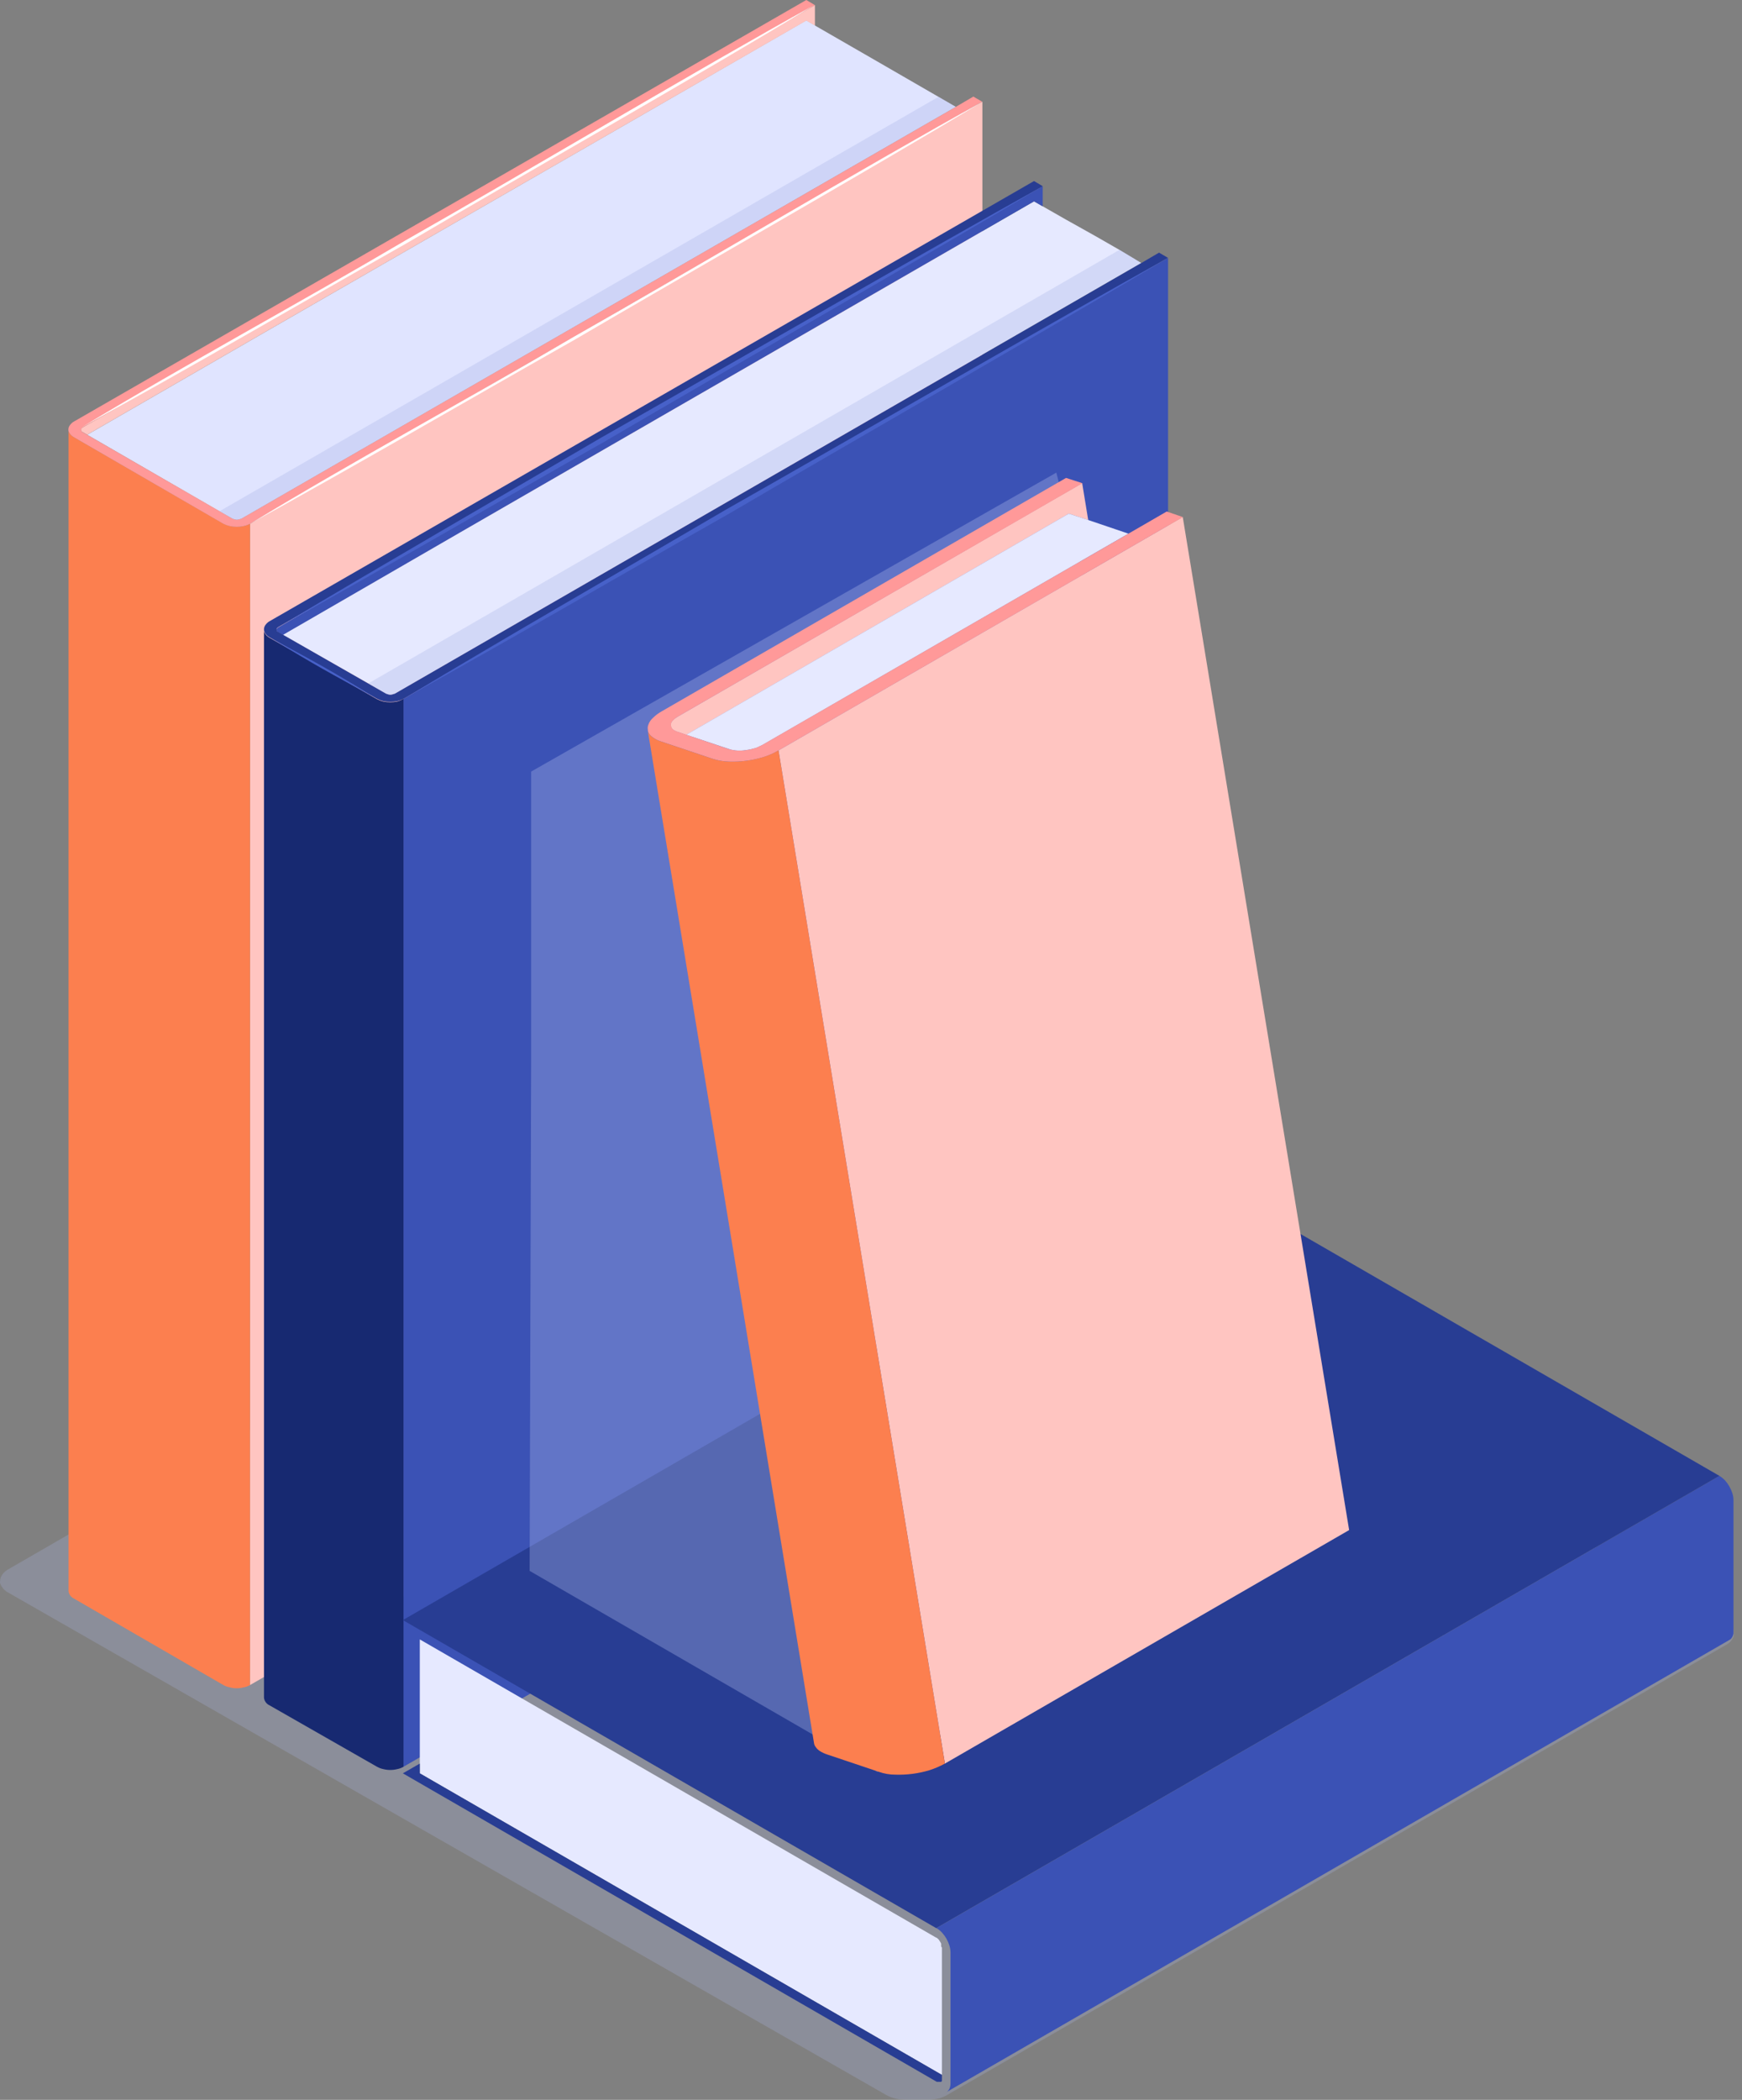 <svg width="78" height="94" viewBox="0 0 78 94" fill="none" xmlns="http://www.w3.org/2000/svg">
<rect x="0" y="0" width="78" height="94" fill="#808080" stroke="none"/>
<g style="mix-blend-mode:multiply" opacity="0.25">
<path d="M77.524 72.789C77.454 72.7 77.365 72.627 77.265 72.575L37.967 50.107C37.829 50.029 37.68 49.971 37.525 49.936C37.376 49.904 37.224 49.888 37.071 49.887H36.146C35.995 49.888 35.843 49.904 35.695 49.936C35.54 49.97 35.391 50.027 35.253 50.107L2.218 69.183L0.383 70.242C0.282 70.295 0.193 70.369 0.123 70.459C0.051 70.549 0.009 70.659 0.003 70.773C-0.001 70.805 -0.001 70.836 0.003 70.868C0.066 71.052 0.198 71.204 0.371 71.293L39.68 93.78C39.818 93.859 39.967 93.916 40.123 93.949C40.272 93.981 40.424 93.998 40.576 94H41.63C41.738 93.994 41.846 93.98 41.952 93.957C42.108 93.926 42.257 93.869 42.395 93.789L44.23 92.73L77.265 73.645C77.353 73.605 77.432 73.546 77.496 73.473C77.559 73.399 77.606 73.313 77.633 73.22C77.635 73.189 77.635 73.159 77.633 73.128V73.114C77.632 72.997 77.594 72.883 77.524 72.789Z" fill="#ADB8E8"/>
</g>
<path d="M43.987 4.553V56.547L11.193 75.432V23.449L43.987 4.553Z" fill="#FFC5C1"/>
<path d="M11.193 23.449V75.432C11.105 75.484 11.008 75.518 10.907 75.534C10.706 75.589 10.493 75.589 10.291 75.534C10.191 75.516 10.094 75.482 10.005 75.432L3.309 71.558C3.243 71.528 3.187 71.482 3.145 71.423C3.103 71.365 3.076 71.296 3.069 71.224V19.302C3.113 19.419 3.198 19.515 3.309 19.573L10.014 23.449C10.105 23.494 10.201 23.529 10.299 23.552C10.503 23.595 10.713 23.595 10.916 23.552C11.012 23.53 11.105 23.495 11.193 23.449Z" fill="#FC7F4F"/>
<path d="M42.797 4.784L10.807 23.221L10.705 23.252C10.64 23.272 10.57 23.272 10.505 23.252L10.411 23.221L9.825 22.887L3.905 19.462C13.419 13.958 26.57 6.414 36.104 0.911C36.241 0.985 36.363 1.068 36.489 1.13V1.142C38.421 2.258 40.114 3.228 42.024 4.336C42.275 4.481 42.535 4.63 42.797 4.784Z" fill="#E0E4FF"/>
<path d="M36.489 0.228V1.142C36.363 1.079 36.238 0.996 36.103 0.922C26.57 6.411 13.419 13.955 3.905 19.459L3.705 19.345C3.682 19.334 3.661 19.319 3.643 19.302C3.632 19.271 3.625 19.24 3.623 19.208C3.644 19.171 3.676 19.142 3.714 19.125L36.489 0.228Z" fill="#FFC5C1"/>
<path d="M36.103 0L36.489 0.228L3.714 19.125C3.677 19.147 3.648 19.18 3.631 19.219C3.634 19.251 3.64 19.283 3.651 19.313C3.67 19.331 3.691 19.345 3.714 19.356L3.914 19.47L10.411 23.218L10.505 23.25C10.569 23.27 10.637 23.27 10.702 23.25L10.807 23.218L42.797 4.784L43.582 4.324L43.979 4.553L11.193 23.449C11.102 23.496 11.006 23.53 10.907 23.552C10.704 23.595 10.494 23.595 10.291 23.552C10.192 23.529 10.096 23.494 10.005 23.449L3.309 19.573C3.198 19.515 3.113 19.419 3.069 19.302C3.058 19.252 3.059 19.2 3.072 19.15C3.085 19.101 3.109 19.055 3.143 19.016C3.188 18.957 3.244 18.907 3.309 18.871L36.103 0Z" fill="#FF9999"/>
<path d="M11.193 23.449C15.968 20.552 20.881 17.909 25.693 15.077C30.546 12.328 39.109 7.245 43.993 4.553C39.218 7.442 30.577 12.363 25.759 15.191C20.898 17.94 16.082 20.755 11.193 23.449Z" fill="white"/>
<path d="M3.659 19.125C8.435 16.239 13.365 13.587 18.166 10.756C23.018 8.007 31.565 2.923 36.451 0.231C31.687 3.14 23.027 8.05 18.22 10.881C13.365 13.63 8.546 16.445 3.659 19.125Z" fill="white"/>
<g style="mix-blend-mode:multiply" opacity="0.35">
<path d="M42.797 4.784L10.807 23.221L10.705 23.252C10.64 23.272 10.57 23.272 10.505 23.252L10.411 23.221L9.826 22.887L42.024 4.333C42.275 4.481 42.535 4.63 42.797 4.784Z" fill="#ADB8E8"/>
</g>
<path d="M52.302 11.541V59.355L18.066 79.088V31.282L52.302 11.541Z" fill="#3B52B5"/>
<path d="M18.069 31.282V79.088C17.98 79.139 17.884 79.175 17.783 79.194C17.581 79.245 17.369 79.245 17.167 79.194C17.067 79.174 16.97 79.138 16.881 79.088L12.06 76.334C11.994 76.303 11.938 76.256 11.896 76.197C11.854 76.138 11.828 76.069 11.82 75.997V28.259C11.861 28.381 11.947 28.483 12.06 28.544L16.881 31.299C16.972 31.345 17.068 31.381 17.167 31.405C17.37 31.445 17.58 31.445 17.783 31.405C17.883 31.376 17.979 31.335 18.069 31.282Z" fill="#172971"/>
<path d="M51.098 11.772L18.42 30.625L17.681 31.054C17.647 31.067 17.611 31.077 17.575 31.085C17.512 31.108 17.442 31.108 17.378 31.085L17.284 31.054L16.491 30.594L12.66 28.413C12.974 28.236 13.288 28.048 13.602 27.871C22.802 22.55 37.08 14.341 46.3 9.014C46.437 9.089 46.559 9.171 46.685 9.234C48.555 10.31 48.301 10.13 50.127 11.187C50.453 11.384 50.776 11.572 51.098 11.772Z" fill="#E6E9FF"/>
<path d="M46.688 8.335V9.234C46.562 9.171 46.437 9.086 46.3 9.014C36.766 14.518 22.185 22.907 12.663 28.425L12.463 28.311C12.44 28.299 12.419 28.285 12.4 28.268C12.39 28.238 12.383 28.207 12.38 28.176C12.396 28.136 12.425 28.103 12.463 28.082L46.688 8.335Z" fill="#3B52B5"/>
<path d="M46.3 8.104L46.688 8.335L12.463 28.068C12.425 28.088 12.396 28.122 12.38 28.162C12.383 28.193 12.39 28.224 12.4 28.253C12.419 28.271 12.44 28.285 12.463 28.296L12.663 28.41L17.284 31.051L17.378 31.082C17.443 31.105 17.514 31.105 17.578 31.082C17.613 31.074 17.648 31.064 17.681 31.051L51.112 11.769L51.897 11.309L52.294 11.541L18.069 31.282C17.979 31.329 17.883 31.364 17.784 31.388C17.58 31.427 17.371 31.427 17.167 31.388C17.068 31.363 16.973 31.328 16.882 31.282L12.066 28.527C11.953 28.466 11.868 28.364 11.826 28.242C11.816 28.192 11.817 28.14 11.83 28.09C11.843 28.041 11.867 27.995 11.901 27.956C11.945 27.897 12.002 27.848 12.066 27.811L46.3 8.104Z" fill="#283D93"/>
<path d="M16.887 31.282C14.687 29.935 14.335 29.761 12.066 28.527C14.275 29.875 14.621 30.046 16.887 31.282Z" fill="#4761C9"/>
<g style="mix-blend-mode:multiply" opacity="0.35">
<path d="M51.098 11.772L18.42 30.625L17.681 31.054C17.647 31.067 17.611 31.077 17.575 31.085C17.512 31.108 17.442 31.108 17.378 31.085L17.284 31.054L16.491 30.594L50.127 11.184C50.453 11.384 50.775 11.572 51.098 11.772Z" fill="#ADB8E8"/>
</g>
<path d="M52.302 11.541C47.532 14.395 37.459 20.17 32.658 22.987C27.805 25.736 23.013 28.539 18.146 31.236C22.913 28.368 27.745 25.607 32.544 22.79C37.396 20.044 47.432 14.238 52.302 11.541Z" fill="#4761C9"/>
<path d="M46.688 8.335C41.918 11.19 31.844 16.964 27.043 19.784C22.191 22.53 17.398 25.333 12.531 28.031C17.298 25.176 22.131 22.402 26.929 19.584C31.767 16.841 41.821 11.033 46.688 8.335Z" fill="#4761C9"/>
<path d="M76.988 66.066C77.082 66.123 77.167 66.192 77.242 66.272C77.389 66.437 77.5 66.632 77.567 66.843C77.602 66.946 77.619 67.054 77.618 67.162V73C77.621 73.039 77.621 73.078 77.618 73.117C77.608 73.195 77.578 73.269 77.53 73.331C77.507 73.363 77.477 73.389 77.442 73.408C65.754 80.156 54.066 86.904 42.38 93.652C42.446 93.61 42.496 93.548 42.523 93.475C42.55 93.401 42.562 93.322 42.56 93.244V87.406C42.56 87.298 42.542 87.19 42.509 87.087C42.444 86.875 42.332 86.68 42.183 86.516C42.109 86.435 42.024 86.365 41.929 86.31L76.988 66.066Z" fill="#3B52B5"/>
<path d="M76.988 66.066L41.921 86.313L18.038 72.523L53.105 52.279L76.988 66.066Z" fill="#283D93"/>
<path d="M42.175 87.186V92.881L18.797 79.382V73.388L41.918 86.738H41.935L41.967 86.764L41.998 86.79L42.027 86.821L42.055 86.855L42.078 86.892C42.087 86.905 42.095 86.918 42.101 86.932C42.11 86.944 42.117 86.956 42.124 86.969L42.141 87.009C42.141 87.024 42.141 87.038 42.141 87.049C42.142 87.064 42.142 87.078 42.141 87.092C42.141 87.092 42.141 87.118 42.141 87.132C42.141 87.146 42.175 87.172 42.175 87.186Z" fill="#E6E9FF"/>
<path d="M42.175 93.027V93.055C42.175 93.055 42.175 93.078 42.175 93.089V93.121C42.176 93.13 42.176 93.14 42.175 93.149C42.171 93.157 42.166 93.165 42.161 93.172L42.141 93.192H42.118H42.098H42.041H42.009H41.981C41.97 93.195 41.958 93.195 41.947 93.192L18.038 79.382L18.797 78.946V79.382L42.175 92.881V93.027Z" fill="#283D93"/>
<g style="mix-blend-mode:multiply" opacity="0.35">
<path d="M23.715 70.32L23.783 47.51V34.539L47.298 21.157C47.298 21.157 56.618 57.175 57.423 68.701C57.423 68.844 47.512 74.567 47.598 74.518L39.286 79.317L23.715 70.32Z" fill="#ADB8E8"/>
</g>
<path d="M52.959 23.144L60.409 68.493L42.309 78.946L34.859 33.591L52.959 23.144Z" fill="#FFC5C1"/>
<path d="M48.455 21.625L48.726 23.281L47.855 22.995L30.729 32.895L30.337 32.758C30.316 32.757 30.296 32.751 30.277 32.741C30.242 32.725 30.208 32.708 30.175 32.689C30.149 32.672 30.123 32.646 30.098 32.629C30.08 32.605 30.066 32.58 30.055 32.552C30.045 32.531 30.039 32.507 30.038 32.484C30.029 32.456 30.029 32.426 30.038 32.398C30.045 32.368 30.057 32.339 30.072 32.312C30.098 32.287 30.115 32.261 30.14 32.235C30.17 32.205 30.201 32.176 30.235 32.15C30.269 32.127 30.303 32.11 30.337 32.084L48.455 21.625Z" fill="#FFC5C1"/>
<path d="M33.537 33.557L33.366 33.583C33.309 33.592 33.252 33.598 33.194 33.6H33.023C32.97 33.598 32.916 33.593 32.863 33.583L32.718 33.557L32.649 33.531L30.728 32.892L47.855 22.993L48.726 23.278L50.527 23.889L34.134 33.351L34.022 33.403C33.98 33.428 33.928 33.446 33.877 33.471C33.825 33.49 33.771 33.505 33.717 33.514C33.658 33.534 33.598 33.548 33.537 33.557Z" fill="#E6E9FF"/>
<path d="M33.709 33.514C33.763 33.505 33.817 33.49 33.868 33.471C33.92 33.446 33.971 33.428 34.014 33.403L34.125 33.351L50.527 23.889L52.24 22.898L52.965 23.147L34.865 33.591C34.644 33.72 34.41 33.823 34.165 33.897C33.676 34.044 33.166 34.11 32.655 34.094C32.4 34.089 32.147 34.046 31.905 33.965L29.593 33.189C29.463 33.15 29.342 33.089 29.233 33.009C29.144 32.95 29.073 32.868 29.027 32.772C29.017 32.751 29.011 32.727 29.01 32.703C29.006 32.692 29.006 32.68 29.01 32.669C28.995 32.598 29 32.523 29.027 32.455C29.068 32.325 29.145 32.21 29.25 32.124C29.365 32.012 29.495 31.916 29.635 31.839L47.733 21.394L48.469 21.631L30.346 32.081C30.312 32.107 30.278 32.124 30.243 32.147C30.21 32.173 30.179 32.202 30.149 32.233C30.123 32.258 30.106 32.284 30.081 32.31C30.066 32.337 30.054 32.365 30.046 32.395C30.038 32.423 30.038 32.453 30.046 32.481C30.048 32.505 30.054 32.528 30.064 32.549C30.075 32.577 30.089 32.603 30.106 32.626C30.132 32.644 30.158 32.669 30.183 32.686C30.217 32.705 30.251 32.722 30.286 32.738C30.304 32.748 30.325 32.754 30.346 32.755L30.737 32.892L32.658 33.54L32.727 33.557L32.872 33.583C32.925 33.593 32.978 33.598 33.032 33.6H33.203C33.261 33.598 33.318 33.592 33.375 33.583L33.546 33.557C33.601 33.547 33.656 33.533 33.709 33.514Z" fill="#FF9999"/>
<path d="M29.587 33.189L31.899 33.965C32.141 34.046 32.394 34.089 32.65 34.094C33.16 34.11 33.67 34.044 34.16 33.897C34.404 33.823 34.639 33.72 34.859 33.591L42.309 78.946C42.086 79.068 41.852 79.168 41.61 79.245C41.12 79.392 40.61 79.458 40.1 79.442C39.844 79.444 39.59 79.4 39.349 79.314L37.034 78.537C36.924 78.501 36.819 78.452 36.72 78.392C36.642 78.343 36.575 78.279 36.523 78.204C36.48 78.149 36.453 78.084 36.446 78.015C33.972 62.911 31.492 47.807 29.005 32.703C29.005 32.727 29.011 32.751 29.022 32.772C29.067 32.868 29.138 32.95 29.227 33.009C29.336 33.089 29.457 33.15 29.587 33.189Z" fill="#FC7F4F"/>
</svg>

